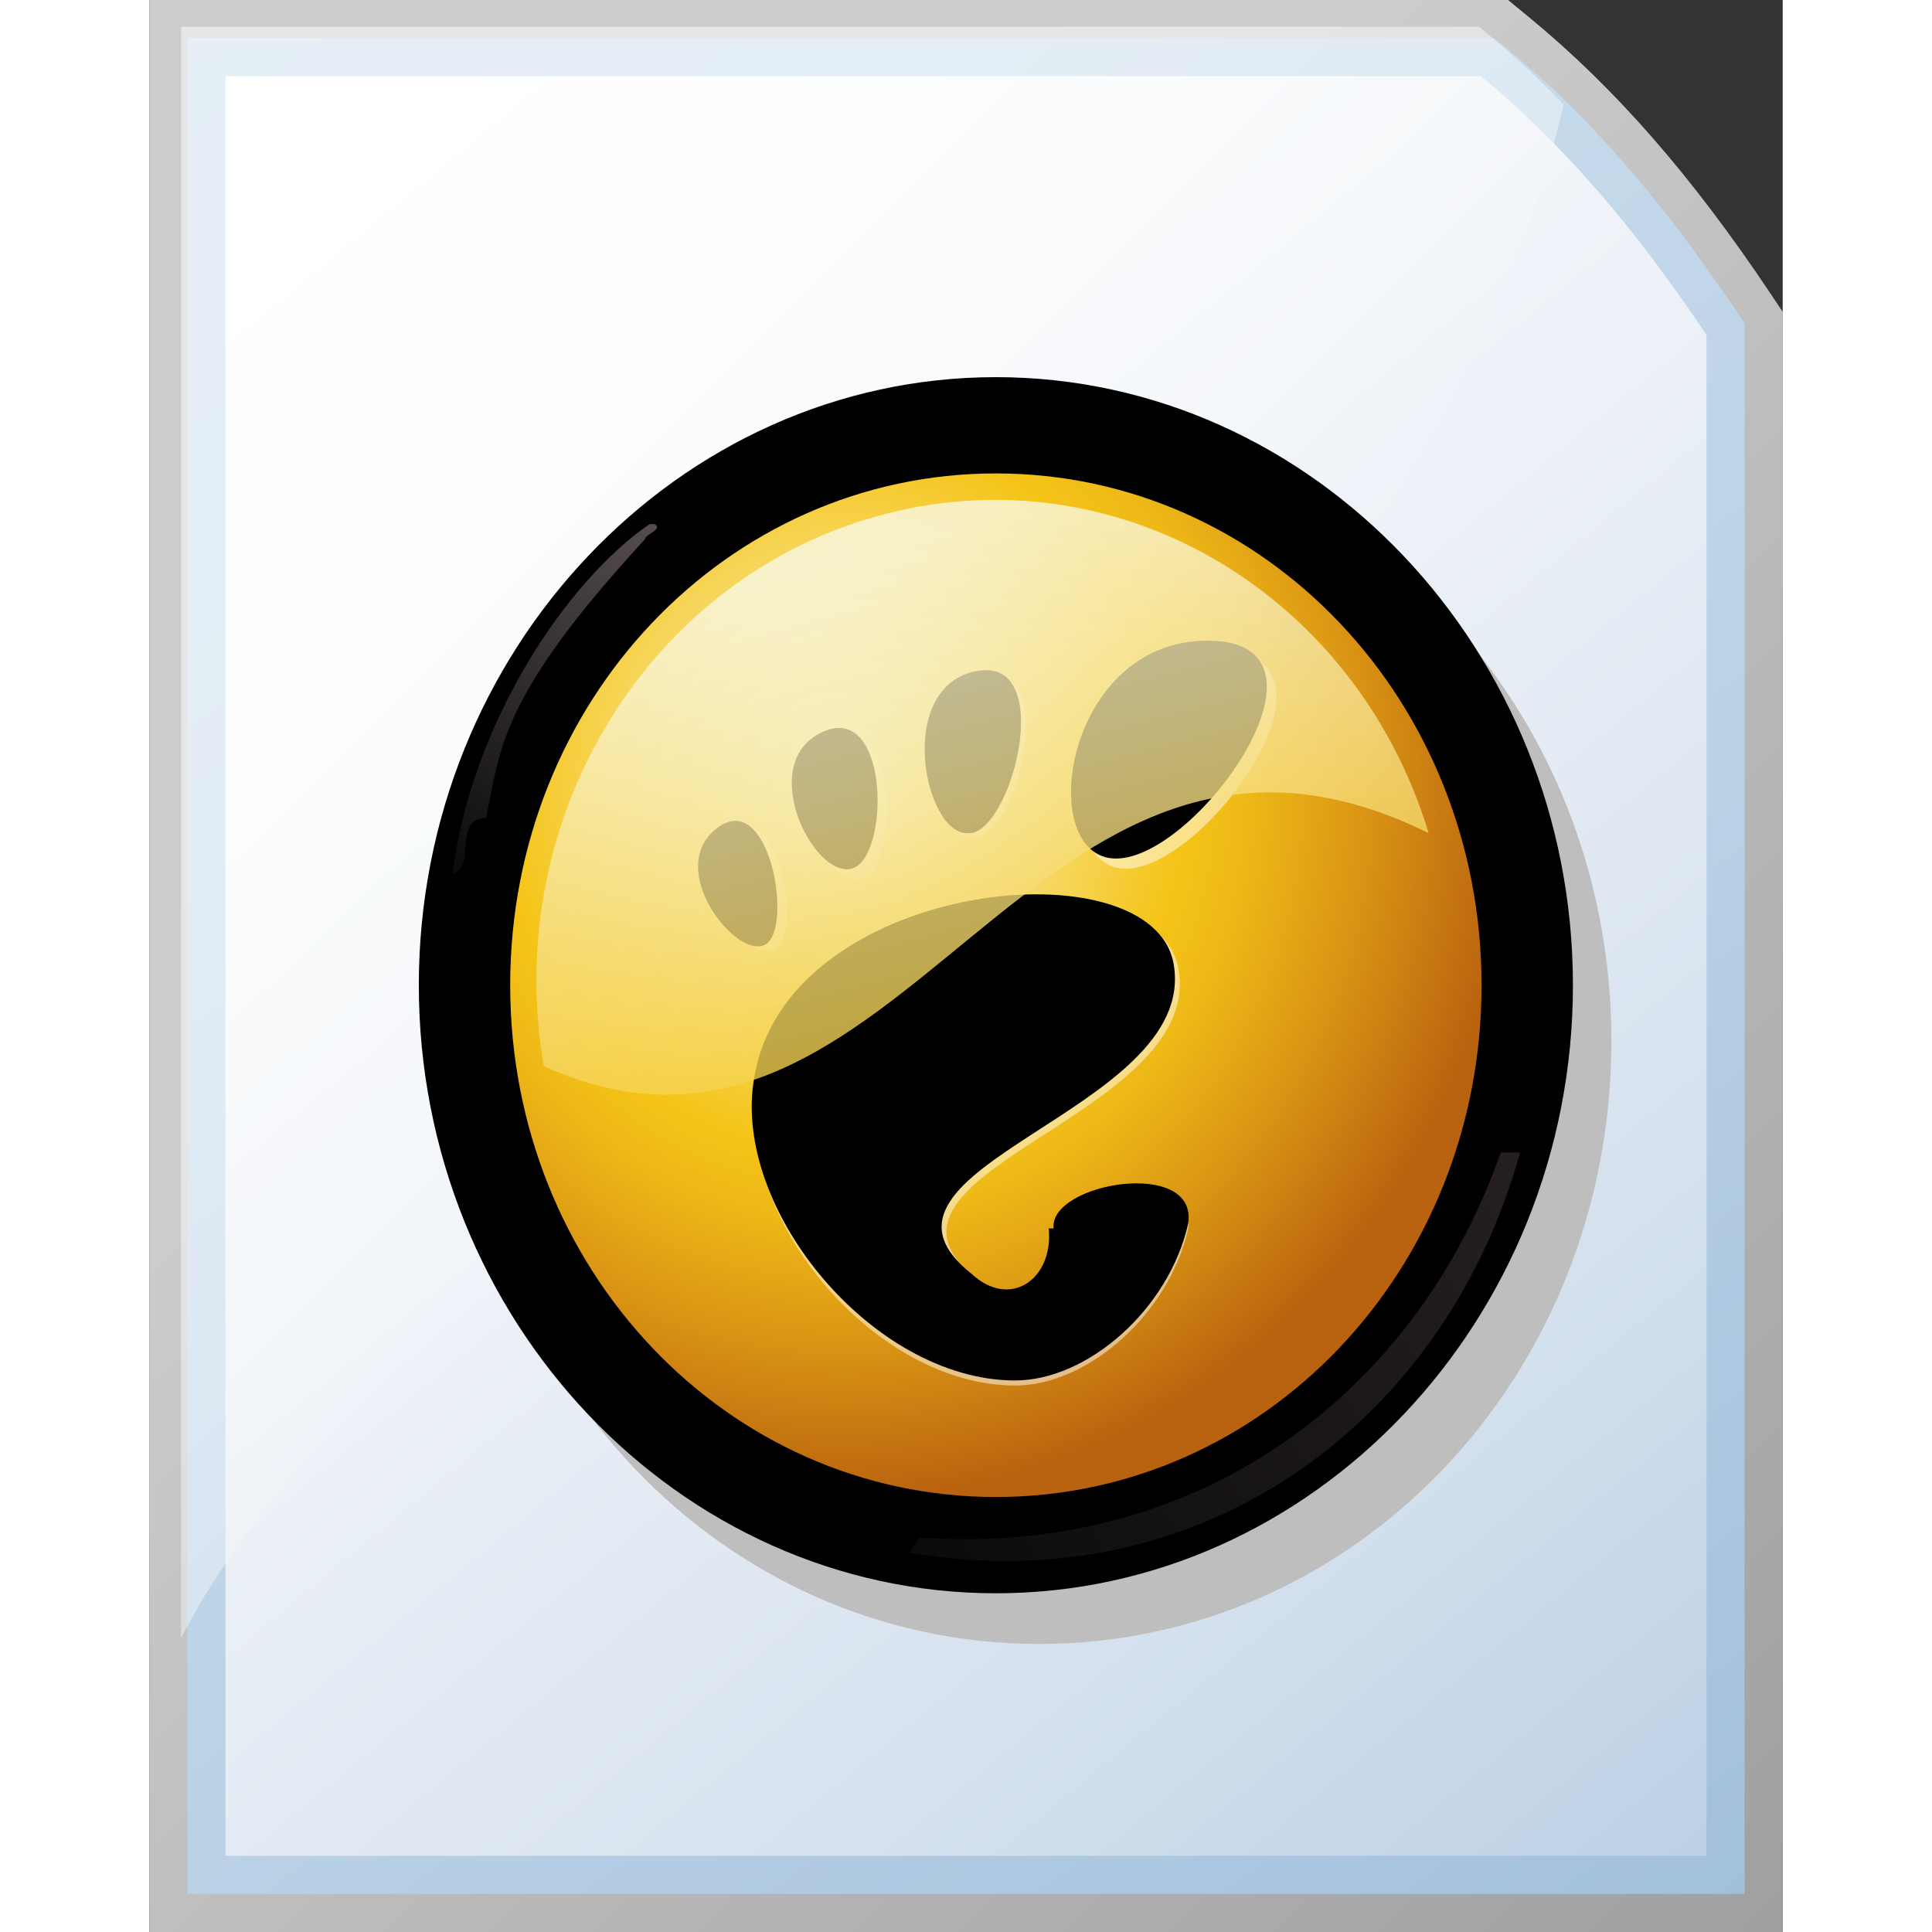 <?xml version="1.0" encoding="UTF-8" standalone="no"?>
<!DOCTYPE svg PUBLIC "-//W3C//DTD SVG 20010904//EN"
"http://www.w3.org/TR/2001/REC-SVG-20010904/DTD/svg10.dtd">
<!-- Created with Sodipodi ("http://www.sodipodi.com/") -->
<svg
   width="48pt"
   height="48pt"
   viewBox="0 0 204.756 242.184"
   style="overflow:visible;enable-background:new 0 0 204.756 242.184"
   xml:space="preserve"
   xmlns="http://www.w3.org/2000/svg"
   xmlns:xml="http://www.w3.org/XML/1998/namespace"
   xmlns:a="http://ns.adobe.com/AdobeSVGViewerExtensions/3.0/"
   xmlns:sodipodi="http://sodipodi.sourceforge.net/DTD/sodipodi-0.dtd"
   xmlns:xlink="http://www.w3.org/1999/xlink"
   id="svg4364"
   sodipodi:version="0.32pre"
   sodipodi:docname="/home/cschalle/gnome-themes-extras/Nuvola/icons/scalable/mimetypes/gnome-mime-application-x-gnome-app-info.svg"
   sodipodi:docbase="/home/cschalle/gnome-themes-extras/Nuvola/icons/scalable/mimetypes">
  <rect x="0" y="0" width="204.756" height="242.184" fill="#333333" stroke="none"/>
  <defs
     id="defs4501">
    <linearGradient
       id="XMLID_5_"
       gradientUnits="userSpaceOnUse"
       x1="-111.448"
       y1="384.764"
       x2="-58.948"
       y2="442.264"
       gradientTransform="matrix(1 0 0 -1 194.122 540.592)">
      <stop
         offset="0"
         style="stop-color:#99CCFF"
         id="stop4425" />
      <stop
         offset="1"
         style="stop-color:#C7E3EF"
         id="stop4426" />
      <a:midPointStop
         offset="0"
         style="stop-color:#99CCFF"
         id="midPointStop4427" />
      <a:midPointStop
         offset="0.5"
         style="stop-color:#99CCFF"
         id="midPointStop4428" />
      <a:midPointStop
         offset="1"
         style="stop-color:#C7E3EF"
         id="midPointStop4429" />
    </linearGradient>
    <linearGradient
       id="XMLID_6_"
       gradientUnits="userSpaceOnUse"
       x1="-89.513"
       y1="318.967"
       x2="-89.513"
       y2="373.467"
       gradientTransform="matrix(1 0 0 -1 194.122 540.592)">
      <stop
         offset="0"
         style="stop-color:#0066CC"
         id="stop4432" />
      <stop
         offset="0.141"
         style="stop-color:#0D73D9"
         id="stop4433" />
      <stop
         offset="0.438"
         style="stop-color:#2288EE"
         id="stop4434" />
      <stop
         offset="0.727"
         style="stop-color:#2F95FB"
         id="stop4435" />
      <stop
         offset="1"
         style="stop-color:#3399FF"
         id="stop4436" />
      <a:midPointStop
         offset="0"
         style="stop-color:#0066CC"
         id="midPointStop4437" />
      <a:midPointStop
         offset="0.5"
         style="stop-color:#0066CC"
         id="midPointStop4438" />
      <a:midPointStop
         offset="0.141"
         style="stop-color:#0D73D9"
         id="midPointStop4439" />
      <a:midPointStop
         offset="0.5"
         style="stop-color:#0D73D9"
         id="midPointStop4440" />
      <a:midPointStop
         offset="0.438"
         style="stop-color:#2288EE"
         id="midPointStop4441" />
      <a:midPointStop
         offset="0.5"
         style="stop-color:#2288EE"
         id="midPointStop4442" />
      <a:midPointStop
         offset="0.727"
         style="stop-color:#2F95FB"
         id="midPointStop4443" />
      <a:midPointStop
         offset="0.5"
         style="stop-color:#2F95FB"
         id="midPointStop4444" />
      <a:midPointStop
         offset="1"
         style="stop-color:#3399FF"
         id="midPointStop4445" />
    </linearGradient>
    <linearGradient
       id="XMLID_7_"
       gradientUnits="userSpaceOnUse"
       x1="-148.753"
       y1="376.928"
       x2="-144.718"
       y2="352.715"
       gradientTransform="matrix(1 0 0 -1 194.122 540.592)">
      <stop
         offset="0"
         style="stop-color:#FFFFFF"
         id="stop4448" />
      <stop
         offset="0.015"
         style="stop-color:#F9F9F9"
         id="stop4449" />
      <stop
         offset="0.111"
         style="stop-color:#DCDCDC"
         id="stop4450" />
      <stop
         offset="0.217"
         style="stop-color:#C3C3C3"
         id="stop4451" />
      <stop
         offset="0.336"
         style="stop-color:#B0B0B0"
         id="stop4452" />
      <stop
         offset="0.475"
         style="stop-color:#A3A3A3"
         id="stop4453" />
      <stop
         offset="0.653"
         style="stop-color:#9B9B9B"
         id="stop4454" />
      <stop
         offset="1"
         style="stop-color:#999999"
         id="stop4455" />
      <a:midPointStop
         offset="0"
         style="stop-color:#FFFFFF"
         id="midPointStop4456" />
      <a:midPointStop
         offset="0.5"
         style="stop-color:#FFFFFF"
         id="midPointStop4457" />
      <a:midPointStop
         offset="0.015"
         style="stop-color:#F9F9F9"
         id="midPointStop4458" />
      <a:midPointStop
         offset="0.5"
         style="stop-color:#F9F9F9"
         id="midPointStop4459" />
      <a:midPointStop
         offset="0.111"
         style="stop-color:#DCDCDC"
         id="midPointStop4460" />
      <a:midPointStop
         offset="0.5"
         style="stop-color:#DCDCDC"
         id="midPointStop4461" />
      <a:midPointStop
         offset="0.217"
         style="stop-color:#C3C3C3"
         id="midPointStop4462" />
      <a:midPointStop
         offset="0.5"
         style="stop-color:#C3C3C3"
         id="midPointStop4463" />
      <a:midPointStop
         offset="0.336"
         style="stop-color:#B0B0B0"
         id="midPointStop4464" />
      <a:midPointStop
         offset="0.5"
         style="stop-color:#B0B0B0"
         id="midPointStop4465" />
      <a:midPointStop
         offset="0.475"
         style="stop-color:#A3A3A3"
         id="midPointStop4466" />
      <a:midPointStop
         offset="0.5"
         style="stop-color:#A3A3A3"
         id="midPointStop4467" />
      <a:midPointStop
         offset="0.653"
         style="stop-color:#9B9B9B"
         id="midPointStop4468" />
      <a:midPointStop
         offset="0.5"
         style="stop-color:#9B9B9B"
         id="midPointStop4469" />
      <a:midPointStop
         offset="1"
         style="stop-color:#999999"
         id="midPointStop4470" />
    </linearGradient>
    <linearGradient
       id="XMLID_8_"
       gradientUnits="userSpaceOnUse"
       x1="-84.383"
       y1="330.183"
       x2="-104.134"
       y2="349.934"
       gradientTransform="matrix(1 0 0 -1 194.122 540.592)">
      <stop
         offset="0"
         style="stop-color:#FFFFFF"
         id="stop4473" />
      <stop
         offset="0.015"
         style="stop-color:#F9F9F9"
         id="stop4474" />
      <stop
         offset="0.111"
         style="stop-color:#DCDCDC"
         id="stop4475" />
      <stop
         offset="0.217"
         style="stop-color:#C3C3C3"
         id="stop4476" />
      <stop
         offset="0.336"
         style="stop-color:#B0B0B0"
         id="stop4477" />
      <stop
         offset="0.475"
         style="stop-color:#A3A3A3"
         id="stop4478" />
      <stop
         offset="0.653"
         style="stop-color:#9B9B9B"
         id="stop4479" />
      <stop
         offset="1"
         style="stop-color:#999999"
         id="stop4480" />
      <a:midPointStop
         offset="0"
         style="stop-color:#FFFFFF"
         id="midPointStop4481" />
      <a:midPointStop
         offset="0.5"
         style="stop-color:#FFFFFF"
         id="midPointStop4482" />
      <a:midPointStop
         offset="0.015"
         style="stop-color:#F9F9F9"
         id="midPointStop4483" />
      <a:midPointStop
         offset="0.5"
         style="stop-color:#F9F9F9"
         id="midPointStop4484" />
      <a:midPointStop
         offset="0.111"
         style="stop-color:#DCDCDC"
         id="midPointStop4485" />
      <a:midPointStop
         offset="0.5"
         style="stop-color:#DCDCDC"
         id="midPointStop4486" />
      <a:midPointStop
         offset="0.217"
         style="stop-color:#C3C3C3"
         id="midPointStop4487" />
      <a:midPointStop
         offset="0.5"
         style="stop-color:#C3C3C3"
         id="midPointStop4488" />
      <a:midPointStop
         offset="0.336"
         style="stop-color:#B0B0B0"
         id="midPointStop4489" />
      <a:midPointStop
         offset="0.5"
         style="stop-color:#B0B0B0"
         id="midPointStop4490" />
      <a:midPointStop
         offset="0.475"
         style="stop-color:#A3A3A3"
         id="midPointStop4491" />
      <a:midPointStop
         offset="0.5"
         style="stop-color:#A3A3A3"
         id="midPointStop4492" />
      <a:midPointStop
         offset="0.653"
         style="stop-color:#9B9B9B"
         id="midPointStop4493" />
      <a:midPointStop
         offset="0.5"
         style="stop-color:#9B9B9B"
         id="midPointStop4494" />
      <a:midPointStop
         offset="1"
         style="stop-color:#999999"
         id="midPointStop4495" />
    </linearGradient>
  </defs>
  <sodipodi:namedview
     id="base" />
  <g
     id="g4367"
     style="font-size:12;stroke:#000000;"
     transform="translate(0,-3.8147e-06)">
    <linearGradient
       id="XMLID_1_"
       gradientUnits="userSpaceOnUse"
       x1="33.829"
       y1="277.356"
       x2="-133.304"
       y2="444.489"
       gradientTransform="matrix(1 0 0 -1 194.122 540.592)">
      <stop
         offset="0"
         style="stop-color:#999999"
         id="stop4369" />
      <stop
         offset="1"
         style="stop-color:#CCCCCC"
         id="stop4370" />
      <a:midPointStop
         offset="0"
         style="stop-color:#999999"
         id="midPointStop4371" />
      <a:midPointStop
         offset="0.5"
         style="stop-color:#999999"
         id="midPointStop4372" />
      <a:midPointStop
         offset="1"
         style="stop-color:#CCCCCC"
         id="midPointStop4373" />
    </linearGradient>
    <path
       style="fill:url(#XMLID_1_);stroke:none;"
       d="M168.617,0H0v242.184h204.756V39.088l-1.614-2.411c-9.828-14.695-19.416-25.659-30.168-34.503L170.328,0      H168.617z"
       id="path4374" />
    <linearGradient
       id="XMLID_2_"
       gradientUnits="userSpaceOnUse"
       x1="-190.729"
       y1="541.477"
       x2="-0.064"
       y2="272.145"
       gradientTransform="matrix(1 0 0 -1 194.122 540.592)">
      <stop
         offset="0"
         style="stop-color:#CCDEED"
         id="stop4376" />
      <stop
         offset="0.276"
         style="stop-color:#C7DBEB"
         id="stop4377" />
      <stop
         offset="0.586"
         style="stop-color:#BAD1E6"
         id="stop4378" />
      <stop
         offset="0.91"
         style="stop-color:#A4C1DD"
         id="stop4379" />
      <stop
         offset="1"
         style="stop-color:#9CBCDA"
         id="stop4380" />
      <a:midPointStop
         offset="0"
         style="stop-color:#CCDEED"
         id="midPointStop4381" />
      <a:midPointStop
         offset="0.5"
         style="stop-color:#CCDEED"
         id="midPointStop4382" />
      <a:midPointStop
         offset="0.276"
         style="stop-color:#C7DBEB"
         id="midPointStop4383" />
      <a:midPointStop
         offset="0.5"
         style="stop-color:#C7DBEB"
         id="midPointStop4384" />
      <a:midPointStop
         offset="0.586"
         style="stop-color:#BAD1E6"
         id="midPointStop4385" />
      <a:midPointStop
         offset="0.5"
         style="stop-color:#BAD1E6"
         id="midPointStop4386" />
      <a:midPointStop
         offset="0.91"
         style="stop-color:#A4C1DD"
         id="midPointStop4387" />
      <a:midPointStop
         offset="0.5"
         style="stop-color:#A4C1DD"
         id="midPointStop4388" />
      <a:midPointStop
         offset="1"
         style="stop-color:#9CBCDA"
         id="midPointStop4389" />
    </linearGradient>
    <path
       style="fill:url(#XMLID_2_);stroke:none;"
       d="M166.906,4.773H4.775v232.635h195.205V40.538l-0.807-1.206c-9.564-14.297-18.855-24.935-29.234-33.472      l-1.321-1.087H166.906z"
       id="path4390" />
    <linearGradient
       id="XMLID_3_"
       gradientUnits="userSpaceOnUse"
       x1="-190.411"
       y1="523.59"
       x2="-7.743"
       y2="302.255"
       gradientTransform="matrix(1 0 0 -1 194.122 540.592)">
      <stop
         offset="0"
         style="stop-color:#FFFFFF"
         id="stop4392" />
      <stop
         offset="0.223"
         style="stop-color:#FAFBFD"
         id="stop4393" />
      <stop
         offset="0.499"
         style="stop-color:#EBF0F7"
         id="stop4394" />
      <stop
         offset="0.801"
         style="stop-color:#D2DFED"
         id="stop4395" />
      <stop
         offset="1"
         style="stop-color:#BDD0E5"
         id="stop4396" />
      <a:midPointStop
         offset="0"
         style="stop-color:#FFFFFF"
         id="midPointStop4397" />
      <a:midPointStop
         offset="0.5"
         style="stop-color:#FFFFFF"
         id="midPointStop4398" />
      <a:midPointStop
         offset="0.223"
         style="stop-color:#FAFBFD"
         id="midPointStop4399" />
      <a:midPointStop
         offset="0.5"
         style="stop-color:#FAFBFD"
         id="midPointStop4400" />
      <a:midPointStop
         offset="0.499"
         style="stop-color:#EBF0F7"
         id="midPointStop4401" />
      <a:midPointStop
         offset="0.5"
         style="stop-color:#EBF0F7"
         id="midPointStop4402" />
      <a:midPointStop
         offset="0.801"
         style="stop-color:#D2DFED"
         id="midPointStop4403" />
      <a:midPointStop
         offset="0.5"
         style="stop-color:#D2DFED"
         id="midPointStop4404" />
      <a:midPointStop
         offset="1"
         style="stop-color:#BDD0E5"
         id="midPointStop4405" />
    </linearGradient>
    <path
       style="fill:url(#XMLID_3_);stroke:none;"
       d="M9.55,9.55c0,8.971,0,214.112,0,223.083c8.861,0,176.793,0,185.655,0c0-9.023,0-187.818,0-190.645      c-9.271-13.861-18.328-24.237-28.299-32.438C163.61,9.55,18.454,9.55,9.55,9.55z"
       id="path4406" />
    <linearGradient
       id="XMLID_4_"
       gradientUnits="userSpaceOnUse"
       x1="-144.275"
       y1="472.184"
       x2="-32.677"
       y2="360.585"
       gradientTransform="matrix(1 0 0 -1 194.122 540.592)">
      <stop
         offset="0"
         style="stop-color:#FFFFFF"
         id="stop4408" />
      <stop
         offset="0.232"
         style="stop-color:#FAFCFD"
         id="stop4409" />
      <stop
         offset="0.492"
         style="stop-color:#EDF2F8"
         id="stop4410" />
      <stop
         offset="0.764"
         style="stop-color:#D7E2EF"
         id="stop4411" />
      <stop
         offset="1"
         style="stop-color:#BDD0E5"
         id="stop4412" />
      <a:midPointStop
         offset="0"
         style="stop-color:#FFFFFF"
         id="midPointStop4413" />
      <a:midPointStop
         offset="0.5"
         style="stop-color:#FFFFFF"
         id="midPointStop4414" />
      <a:midPointStop
         offset="0.232"
         style="stop-color:#FAFCFD"
         id="midPointStop4415" />
      <a:midPointStop
         offset="0.5"
         style="stop-color:#FAFCFD"
         id="midPointStop4416" />
      <a:midPointStop
         offset="0.492"
         style="stop-color:#EDF2F8"
         id="midPointStop4417" />
      <a:midPointStop
         offset="0.5"
         style="stop-color:#EDF2F8"
         id="midPointStop4418" />
      <a:midPointStop
         offset="0.764"
         style="stop-color:#D7E2EF"
         id="midPointStop4419" />
      <a:midPointStop
         offset="0.5"
         style="stop-color:#D7E2EF"
         id="midPointStop4420" />
      <a:midPointStop
         offset="1"
         style="stop-color:#BDD0E5"
         id="midPointStop4421" />
    </linearGradient>
    <path
       style="opacity:0.5;fill:url(#XMLID_4_);stroke:none;adobe-blending-mode:overlay;"
       d="M64.162,146.834c50.264-32.703,95.789-71.176,111.914-128.886c0.444-1.623,0.85-3.241,1.233-4.855      c-3.024-3.116-6.115-5.983-9.307-8.646l-1.313-1.096h-1.699H3.989v201.978C16.365,181.141,42.769,161.106,64.162,146.834z"
       id="path4422" />
  </g>
  <g
     id="Layer_x0020_3"
     style="fill-rule:nonzero;clip-rule:nonzero;fill:#FFFFFF;stroke:#000000;stroke-miterlimit:4;"
     transform="matrix(6.028,0,0,6.352,-36.138,-31.488)">
    <g
       id="g4323">
      <g
         id="g4324">
        <g
           id="g4325">
          <path
             style="fill:#BEBEBE;stroke:none;"
             d="M12.6,25.5c0-6.6,5.3-11.9,11.9-11.9s11.9,5.3,11.9,11.9c0,6.6-5.3,11.9-11.9,11.9s-11.9-5.3-11.9-11.9z"
             id="path4326" />
          <radialGradient
             id="aigrd5"
             cx="20.422"
             cy="20.616"
             r="13.963"
             fx="20.422"
             fy="20.616"
             gradientUnits="userSpaceOnUse">
            <stop
               offset="0"
               style="stop-color:#F9FAE9"
               id="stop4328" />
            <stop
               offset="0.506"
               style="stop-color:#F5C417"
               id="stop4329" />
            <stop
               offset="0.604"
               style="stop-color:#EEB817"
               id="stop4330" />
            <stop
               offset="0.766"
               style="stop-color:#DB9714"
               id="stop4331" />
            <stop
               offset="0.973"
               style="stop-color:#BD6810"
               id="stop4332" />
            <stop
               offset="1"
               style="stop-color:#B9620F"
               id="stop4333" />
          </radialGradient>
          <path
             style="fill-rule:evenodd;clip-rule:evenodd;fill:url(#aigrd5);stroke:none;"
             d="M12.5,24.4c0,6.2,5,11.1,11.1,11.1c6.2,0,11.1-5,11.1-11.1s-5-11.1-11.1-11.1c-6.2,0-11.1,5-11.1,11.1z"
             id="path4334" />
          <path
             style="fill:none;stroke:#0C0B0B;stroke-width:8.081411e-003;stroke-miterlimit:3.864;"
             d="M23.3,24.7v0"
             id="path4335" />
          <path
             style="fill-rule:evenodd;clip-rule:evenodd;fill:#000000;stroke:none;"
             d="M13.5,24.4c0,5.6,4.5,10.1,10.1,10.1c5.6,0,10.1-4.5,10.1-10.1c0-5.6-4.5-10.1-10.1-10.1c-5.6,0-10.1,4.5-10.1,10.1 M11.6,24.4c0-6.6,5.4-12,12-12c6.6,0,12,5.4,12,12c0,6.6-5.4,12-12,12c-6.6,0-12-5.4-12-12z"
             id="path4336" />
          <linearGradient
             id="aigrd6"
             gradientUnits="userSpaceOnUse"
             x1="22.584"
             y1="36.546"
             x2="35.202"
             y2="28.998">
            <stop
               offset="0"
               style="stop-color:#0C0B0B"
               id="stop4338" />
            <stop
               offset="1"
               style="stop-color:#251F20"
               id="stop4339" />
          </linearGradient>
          <path
             style="fill-rule:evenodd;clip-rule:evenodd;fill:url(#aigrd6);stroke:none;"
             d="M34.5,27.7c-1.5,5.2-6.5,8.9-12.7,7.9l0.2-0.3c6,0.4,10.4-3,12.1-7.6l0.4,0z"
             id="path4340" />
          <radialGradient
             id="aigrd7"
             cx="12.331"
             cy="22.135"
             r="8.011"
             fx="12.331"
             fy="22.135"
             gradientUnits="userSpaceOnUse">
            <stop
               offset="0"
               style="stop-color:#0C0B0B"
               id="stop4342" />
            <stop
               offset="1"
               style="stop-color:#554C4D"
               id="stop4343" />
          </radialGradient>
          <path
             style="fill-rule:evenodd;clip-rule:evenodd;fill:url(#aigrd7);stroke:none;"
             d="M16.4,15.3c-1.7,1.1-3.7,3.9-4.1,6.9c0.5-0.1,0-1.1,0.7-1.1c0.3-1.4,0.3-2.4,3.3-5.5c0-0.1,0.4-0.2,0.2-0.3z"
             id="path4344" />
        </g>
      </g>
    </g>
    <g
       style="stroke:none;"
       id="g4345">
      <g
         style="opacity:0.5;"
         id="g4346">
        <path
           d="M28.2,17.8c-3,0-3.6,4.3-1.9,4.3c1.7,0,4.9-4.3,1.9-4.3z"
           id="path4347" />
        <path
           d="M23.1,21.5c0.9,0.1,1.9-3.5,0.2-3.2c-1.7,0.2-1.1,3.2-0.2,3.2z"
           id="path4348" />
        <path
           d="M19,23.7c0.6-0.3,0.1-3.1-1-2.3c-1.1,0.8,0.4,2.6,1,2.3z"
           id="path4349" />
        <path
           d="M20.8,22.3c0.8-0.2,0.8-3.3-0.6-2.7c-1.4,0.6-0.2,2.9,0.6,2.7z"
           id="path4350" />
        <path
           id="newshape"
           d="M24.8,29.3c0.1,1-0.8,1.6-1.6,0.9c-2.8-2.1,4.7-3.2,4.2-6.1c-0.4-2.4-7.9-1.7-8.7,2.1C18,28.8,21,32.3,24,32.3c1.5,0,3.2-1.4,3.6-3.1c0.2-1.3-2.9-0.8-2.8,0.1z" />
      </g>
      <g
         style="fill:#000000;"
         id="g4352">
        <path
           d="M28,17.6c-3,0-3.6,4.3-1.9,4.3c1.7,0,4.9-4.3,1.9-4.3z"
           id="path4353" />
        <path
           d="M23,21.4c0.9,0.1,1.9-3.5,0.2-3.2s-1.1,3.2-0.2,3.2z"
           id="path4354" />
        <path
           d="M18.8,23.6c0.6-0.3,0.1-3.1-1-2.3c-1.1,0.8,0.4,2.6,1,2.3z"
           id="path4355" />
        <path
           d="M20.6,22.1c0.8-0.2,0.8-3.3-0.6-2.7c-1.4,0.6-0.2,2.9,0.6,2.7z"
           id="path4356" />
        <path
           d="M24.7,29.2c0.1,1-0.8,1.6-1.6,0.9c-2.8-2.1,4.7-3.2,4.2-6.1c-0.4-2.4-7.9-1.7-8.7,2.1c-0.6,2.6,2.4,6.1,5.4,6.1c1.5,0,3.2-1.4,3.6-3.1c0.2-1.3-2.9-0.8-2.8,0.1z"
           id="path4357" />
      </g>
    </g>
    <linearGradient
       id="aigrd8"
       gradientUnits="userSpaceOnUse"
       x1="47.486"
       y1="18.757"
       x2="47.486"
       y2="31.957"
       gradientTransform="matrix(0.972 -0.234 0.234 0.972 -29.048 8.549)">
      <stop
         offset="0"
         style="stop-color:#F9FAE9"
         id="stop4359" />
      <stop
         offset="1"
         style="stop-color:#F5C417"
         id="stop4360" />
    </linearGradient>
    <path
       style="opacity:0.78;fill-rule:evenodd;clip-rule:evenodd;fill:url(#aigrd8);stroke:none;"
       d="M14.2,26c7.5,3.2,10.1-8.5,18.4-4.6c-1.5-4.7-6.4-7.5-11.3-6.3c-4.9,1.2-8,6-7.1,10.9z"
       id="path4361" />
  </g>
</svg>

